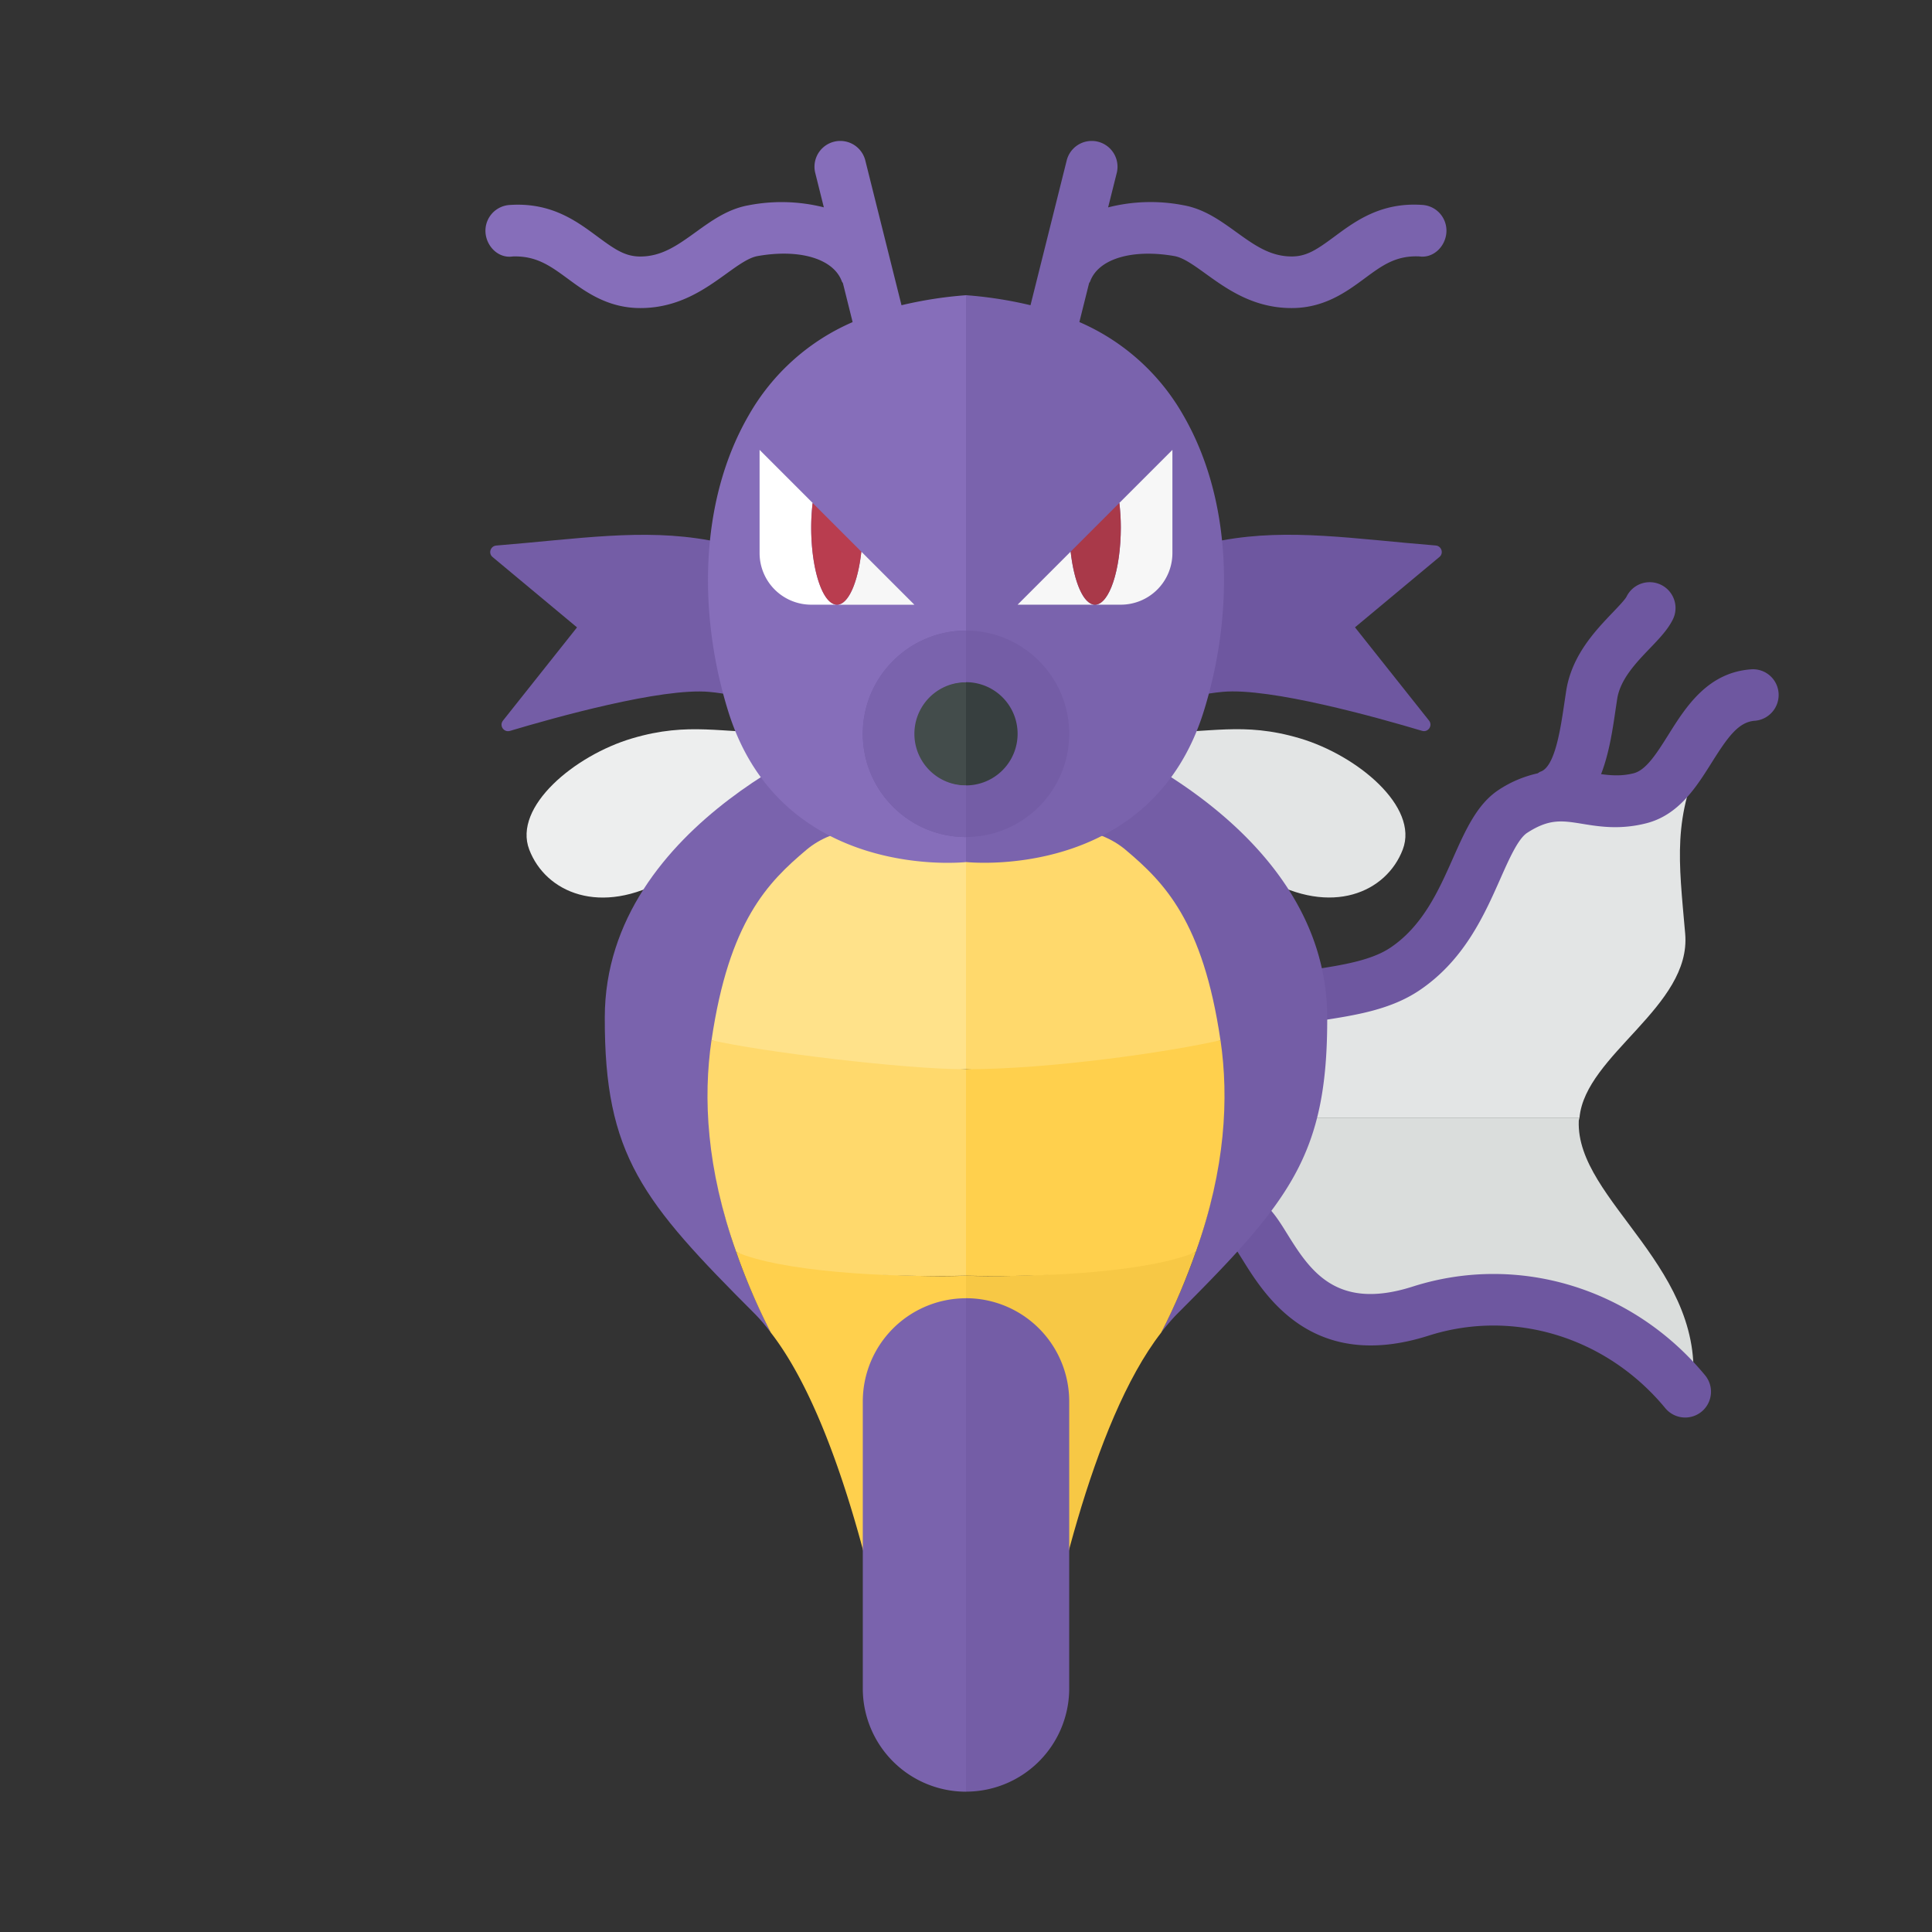 <svg xmlns="http://www.w3.org/2000/svg" width="100%" height="100%" viewBox="-2.72 -2.72 37.44 37.44"><rect x="-2.72" y="-2.72" width="37.44" height="37.44" fill="#333333" stroke="none"/><path fill="#EDEEEE" d="M12.34 11.468c-1.058.029-1.698-.209-2.81.121-1.112.329-2.311 1.324-1.994 2.155s1.38 1.299 2.657.565c1.277-.734 2.471-2.225 2.471-2.225l-.324-.616z"/><path fill="#E3E5E5" d="M19.66 11.467c1.058.029 1.698-.209 2.81.121s2.311 1.324 1.994 2.155c-.317.831-1.38 1.299-2.657.565-1.277-.734-2.471-2.225-2.471-2.225l.324-.616zm10.277 3.908c-.125-1.438-.25-2.25.375-3.562 0 0-.958 1.271-3.187.812-.859-.177-1.625 2.438-2.188 3.188-.562.75-2.812.938-2.812.938s-.18 1.087-.289 2.188h6.053c.112-1.219 2.171-2.155 2.048-3.564z"/><path fill="#DADDDC" d="M27.875 19c.001-.021.012-.041.014-.062h-6.053c-.093.944-.134 1.899.039 2.188.375.625-.563 2 5 1.25 1.301-.175 3.169 2.061 3.187 1.938.375-2.439-2.25-3.752-2.187-5.314z"/><path fill="#6E57A0" d="M31.214 10.251c-.845.061-1.267.732-1.605 1.272-.22.35-.427.68-.67.742-.23.058-.428.044-.632.017.153-.392.222-.844.281-1.25l.031-.206c.059-.382.366-.703.638-.986.184-.192.343-.359.44-.554a.5.5 0 00-.895-.447c-.029.06-.168.204-.269.31-.336.352-.797.833-.903 1.525l-.032.213c-.078.529-.185 1.254-.465 1.347-.022.007-.037.023-.057.033a2.241 2.241 0 00-.744.314c-.427.275-.653.787-.894 1.328-.273.616-.583 1.315-1.217 1.738-.374.249-.942.337-1.492.422-.832.129-1.692.262-2.196.948a.5.5 0 00.806.592c.259-.354.882-.45 1.542-.552.657-.102 1.336-.206 1.895-.578.875-.584 1.265-1.461 1.577-2.165.17-.384.345-.779.521-.894.431-.279.676-.239 1.077-.174.323.053.726.117 1.233-.012.63-.161.969-.702 1.269-1.179.306-.487.515-.784.831-.807a.502.502 0 00.463-.535.497.497 0 00-.533-.462zM29.937 24.75a.5.5 0 01-.386-.182c-1.139-1.379-2.942-1.93-4.588-1.404-2.242.712-3.164-.763-3.605-1.474-.052-.082-.116-.187-.166-.256a.5.5 0 01-.145-.954c.578-.258.929.31 1.16.683.445.715.947 1.531 2.454 1.048 2.038-.648 4.262.026 5.662 1.721a.5.5 0 01-.386.818z"/><path fill="#745DA6" d="M19.25 13.917c-1.22-.936-3.25-.22-3.25-.22v-1.241l2.182-1.038S23 13.168 23 17.001c.007 2.667-.725 3.559-2.917 5.75a3.993 3.993 0 00-.302.354c2.886-5.647-.26-8.98-.531-9.188z"/><path fill="#FFD96C" d="M19.094 13.75C18 12.828 16 13.697 16 13.697v4.304c1.208.083 3.833-.084 4.931-.563-.339-2.306-1.092-3.06-1.837-3.688z"/><path fill="#F7C845" d="M16 22.001v8.455l.336.29c.301-.037.632-.141.987-.346.317-1.828 1.104-5.549 2.459-7.295.283-.547.493-1.063.671-1.564-1.328.417-3.495.501-4.453.46z"/><path fill="#FFD04D" d="M16 18.001v4c1.583.041 3.583-.084 4.453-.459.576-1.618.643-2.987.479-4.104-.945.22-3.286.563-4.932.563z"/><path fill="#7A63AD" d="M12.75 13.917c1.22-.936 3.25-.221 3.25-.221v-1.241l-2.182-1.038S9 13.167 9 17c-.007 2.667.725 3.559 2.917 5.75.104.104.203.228.302.354-2.886-5.646.26-8.979.531-9.187z"/><path fill="#FFE28A" d="M12.906 13.75C14 12.828 16 13.697 16 13.697v4.304c-1.208.083-3.833-.084-4.931-.563.339-2.306 1.092-3.06 1.837-3.688z"/><path fill="#6E57A0" d="M25.175 8.073c.087-.072.04-.213-.073-.222-1.597-.129-2.835-.336-4.127-.101-1.557.283-2 .75-3.375.688-1.863-.085-1.586.438-1.586.438V11s.398.562 1.711.562c1.5 0 1.875-.75 3.25-.875.924-.084 3 .498 3.863.756.118.035.212-.102.135-.199l-1.435-1.807 1.637-1.364z"/><path fill="#7A63AD" d="M24.839 1.251c-.809-.055-1.307.325-1.707.62-.328.242-.528.379-.819.379-.42 0-.725-.22-1.079-.475-.305-.22-.62-.447-1.021-.518a3.33 3.33 0 00-1.459.042l.17-.678a.5.5 0 00-.97-.242l-.704 2.816a7.914 7.914 0 00-1.156-.187L16 3v10.985s3.577.396 4.609-2.925c.572-1.839.578-4.044-.397-5.731a4.262 4.262 0 00-2.015-1.808l.188-.753c.006-.013.016-.021.021-.035.16-.438.816-.633 1.631-.491.176.031.378.177.611.345.41.295.921.663 1.663.663.635 0 1.066-.318 1.413-.574.341-.252.606-.447 1.061-.427.274.04.511-.197.525-.473s-.196-.51-.471-.525z"/><path fill="#745DA6" d="M6.825 8.074c-.087-.072-.04-.213.073-.222 1.597-.129 2.835-.336 4.127-.101 1.557.283 2 .75 3.375.687 1.863-.085 1.586.438 1.586.438v2.125s-.398.562-1.711.562c-1.5 0-1.875-.75-3.25-.875-.924-.084-3 .498-3.863.756-.118.035-.212-.102-.135-.199l1.435-1.807-1.637-1.364z"/><path fill="#866EBA" d="M16 3.001v10.985s-3.577.396-4.609-2.925c-.572-1.839-.578-4.044.397-5.731a4.262 4.262 0 012.015-1.808l-.188-.754c-.006-.013-.016-.021-.021-.035-.16-.438-.815-.635-1.631-.491-.176.031-.378.177-.611.345-.41.295-.921.663-1.663.663-.635 0-1.066-.318-1.413-.574-.343-.252-.61-.441-1.062-.426-.276.042-.512-.198-.526-.473a.5.5 0 01.473-.525c.814-.054 1.307.325 1.707.62.328.242.528.379.819.379.42 0 .725-.22 1.079-.475.305-.22.62-.447 1.021-.518a3.356 3.356 0 011.458.04l-.169-.677a.5.5 0 01.97-.242l.704 2.816A7.906 7.906 0 0116 3.001z"/><path fill="#745DA6" d="M16 32v-9.562a2 2 0 012 2V30a2 2 0 01-2 2z"/><path fill="#F7F7F7" d="M19 7.498c0-.166-.011-.323-.028-.472L20 5.998v2a1 1 0 01-1 1h-.5c.276 0 .5-.672.5-1.5zm-.972.472c.066.596.251 1.028.472 1.028H17l1.028-1.028z"/><path fill="#A93949" d="M18.028 7.97l.944-.944c.017.149.028.306.028.472 0 .828-.224 1.5-.5 1.5-.221 0-.406-.432-.472-1.028z"/><path fill="#FFD04D" d="M16 22.001v8.455l-.336.29a2.604 2.604 0 01-.987-.346c-.317-1.828-1.104-5.549-2.459-7.295a12.319 12.319 0 01-.671-1.564c1.328.417 3.495.501 4.453.46z"/><path fill="#FFD96C" d="M16 18.001v4c-1.583.041-3.583-.084-4.453-.459-.576-1.618-.643-2.987-.479-4.104.945.22 3.724.563 4.932.563z"/><path fill="#7A63AD" d="M14 30.001v-5.562a2 2 0 012-2v9.562a2 2 0 01-2-2z"/><path fill="#FFF" d="M13 7.498c0-.166.011-.323.028-.472L12 5.998v2a1 1 0 001 1h.5c-.276 0-.5-.671-.5-1.5z"/><path fill="#F7F7F7" d="M13.972 7.971c-.066.596-.251 1.028-.472 1.028H15l-1.028-1.028z"/><path fill="#B93D4F" d="M13.972 7.971l-.944-.944a4.114 4.114 0 00-.028.471c0 .828.224 1.5.5 1.5.221 0 .406-.432.472-1.027z"/><path fill="#373F3F" d="M17.5 11.5A1.5 1.5 0 0116 13v-3a1.5 1.5 0 011.5 1.5z"/><path fill="none" d="M17 11.5a1 1 0 00-1-1v2a1 1 0 001-1z"/><path fill="#434C4B" d="M16 10.001v3a1.5 1.5 0 010-3z"/><path fill="none" d="M15 11.501a1 1 0 011-1v2c-.552 0-1-.449-1-1z"/><path fill="#745DA6" d="M16 9.5c-1.103.001-2 .898-2 2.001s.897 2 2 2V13.5c1.103 0 2-.897 2-2s-.897-2-2-2zm0 3a1 1 0 110-1.999V10.5a1 1 0 010 2z"/><path fill="none" d="M15 11.501a1 1 0 011-1v2c-.552 0-1-.449-1-1z"/><path fill="#7A63AD" d="M16 9.501v1a1 1 0 000 2v1c-1.103 0-2-.897-2-2s.897-2 2-2z"/></svg>